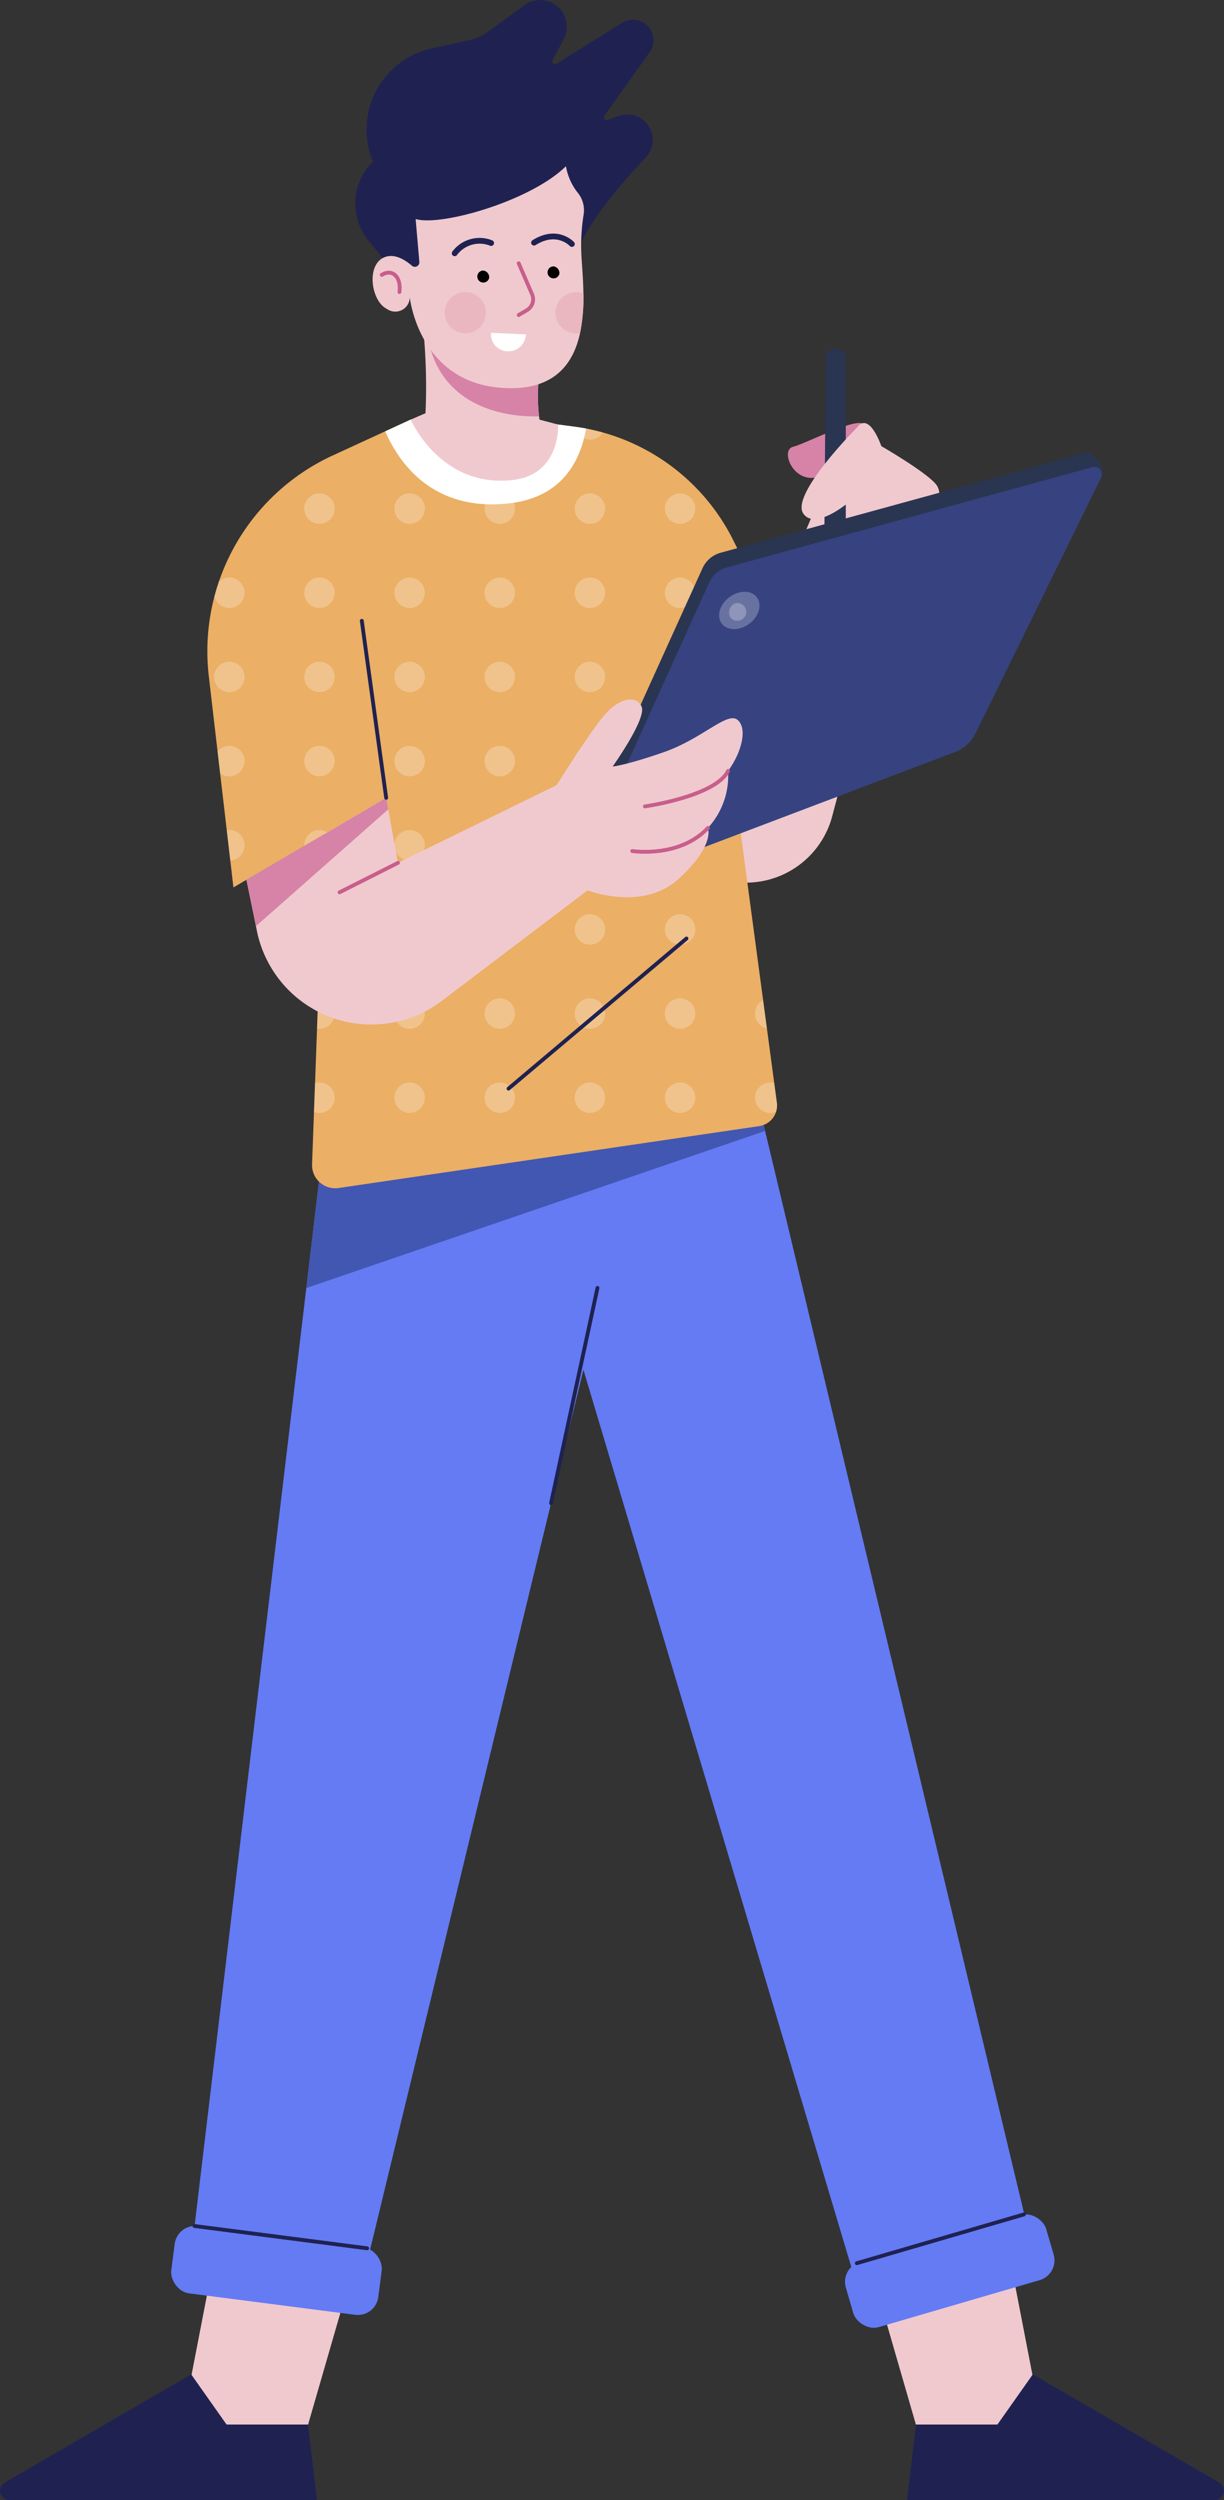 <svg height="341.154" viewBox="0 0 167.088 341.154" width="167.088"
    xmlns="http://www.w3.org/2000/svg">
  <rect x="0" y="0" width="167.088" height="341.154" fill="#333333" stroke="none"/>
  <defs>
    <clipPath id="clip-path">
      <path
          d="M387.628,198.078l11.808-11.944L387.03,161.153a28.459,28.459,0,0,0-20.1-15.274c-.536-.1-1.082-.189-1.629-.262l-2.2-.294H345.483l-2.49-.673-3.477,1.6-7.164,3.3a29.4,29.4,0,0,0-16.924,30.117l3.362,28.825,12.385-7.258-1.649,45.034a3.16,3.16,0,0,0,3.613,3.246l57.42-8.446a2.852,2.852,0,0,0,2.416-3.2Z"
          data-name="Path 124" fill="none" id="Path_124" />
    </clipPath>
  </defs>
  <g data-name="Group 61" id="Group_61" transform="translate(-286.925 -87.398)">
    <path
        d="M411.637,156.927,400.53,198.775a12.187,12.187,0,0,1-15.33,8.532l-7.5-2.282L400.328,151.8Z"
        data-name="Path 56" fill="#f0c9cf" id="Path_56" />
    <path
        d="M404.842,145.323c-.894-1.119-7.956,2.636-9.655,3.039s-.179,4.641,2.95,4.22,4.113-3.719,4.113-3.719Z"
        data-name="Path 57" fill="#d683a7" id="Path_57" />
    <path
        d="M399.647,136.324l-.213,27.37,2.95-.625V136.334a1.369,1.369,0,0,0-.948-1.3h0A1.369,1.369,0,0,0,399.647,136.324Z"
        data-name="Path 58" fill="#2a3551" id="Path_58" />
    <path
        d="M403.862,145.791s-9.033,9.052-7.289,11.668,7.308-2.146,8.381-3.621c-.134,3.017,3.723,5.854,6.035,5.5,3.487-.536,4.895-4.09,3.822-5.7s-7.577-5.365-7.577-5.365S405.587,143.377,403.862,145.791Z"
        data-name="Path 59" fill="#f0c9cf" id="Path_59" />
    <g data-name="Group 25" id="Group_25">
      <path d="M315.707,397.842l-3.219,16.629,4.828,8.315,11.667-4.56L333.677,402"
          data-name="Path 60" fill="#f0c9cf" id="Path_60" />
      <path
          d="M287.575,426.127l25.45-14.741,4.828,6.84h11.131l1.207,10.326H288.227A1.3,1.3,0,0,1,287.575,426.127Z"
          data-name="Path 61" fill="#1f2251" id="Path_61" />
    </g>
    <g data-name="Group 26" id="Group_26">
      <path d="M425.229,397.842l3.219,16.629-4.828,8.315-11.667-4.56L407.259,402"
          data-name="Path 62" fill="#f0c9cf" id="Path_62" />
      <path
          d="M453.361,426.127l-25.45-14.741-4.827,6.84H411.953l-1.207,10.326H452.71A1.3,1.3,0,0,0,453.361,426.127Z"
          data-name="Path 63" fill="#1f2251" id="Path_63" />
    </g>
    <path
        d="M427.326,391.946l-24.046,5.263L366.566,274.291,337.268,395.1l-23.836-3.509,15.306-128.433,2.353-19.781,35.643-2.721,23.941-1.828.441,1.828.252,1.061Z"
        data-name="Path 64" fill="#647bf4" id="Path_64" />
    <path d="M391.368,241.715l-62.63,21.44,2.353-19.781,35.643-2.721h24.382Z" data-name="Path 65"
        fill="#4257b2" id="Path_65" />
    <path
        d="M392.975,237.86a2.852,2.852,0,0,1-2.416,3.2l-57.42,8.446a3.16,3.16,0,0,1-3.613-3.246l1.649-45.034,1.208-32.8,8.772-19.15,1.817-3.96H363.11l2.2.294c.547.073,1.093.157,1.629.262a28.459,28.459,0,0,1,20.1,15.274l12.406,24.981-11.808,11.944Z"
        data-name="Path 66" fill="#ebaf65" id="Path_66" />
    <path
        d="M339.736,163.4a6.259,6.259,0,0,0-.451,2.837l2.206,28.941-1.849,1.082-8.467,4.969-10.61,6.218-1.775,1.04-3.362-28.825a29.4,29.4,0,0,1,16.924-30.117l7.164-3.3,3.477-1.6,2.49.673,1.47.4-2.846,6.964Z"
        data-name="Path 67" fill="#ebaf65" id="Path_67" />
    <g data-name="Group 38" id="Group_38">
      <g clip-path="url(#clip-path)" data-name="Group 37" id="Group_37">
        <g data-name="Group 36" id="Group_36">
          <g data-name="Group 27" id="Group_27">
            <path style="mix-blend-mode: overlay;isolation: isolate"
                d="M320.309,237.184a2.078,2.078,0,1,1-2.079-2.079A2.079,2.079,0,0,1,320.309,237.184Z"
                data-name="Path 68" fill="#fff" id="Path_68" opacity="0.25" />
            <path style="mix-blend-mode: overlay;isolation: isolate"
                d="M332.615,237.184a2.078,2.078,0,1,1-2.078-2.079A2.078,2.078,0,0,1,332.615,237.184Z"
                data-name="Path 69" fill="#fff" id="Path_69" opacity="0.25" />
            <path style="mix-blend-mode: overlay;isolation: isolate"
                d="M344.922,237.184a2.078,2.078,0,1,1-2.079-2.079A2.079,2.079,0,0,1,344.922,237.184Z"
                data-name="Path 70" fill="#fff" id="Path_70" opacity="0.25" />
            <path style="mix-blend-mode: overlay;isolation: isolate"
                d="M357.228,237.184a2.078,2.078,0,1,1-2.078-2.079A2.078,2.078,0,0,1,357.228,237.184Z"
                data-name="Path 71" fill="#fff" id="Path_71" opacity="0.25" />
            <path style="mix-blend-mode: overlay;isolation: isolate"
                d="M369.535,237.184a2.079,2.079,0,1,1-2.079-2.079A2.079,2.079,0,0,1,369.535,237.184Z"
                data-name="Path 72" fill="#fff" id="Path_72" opacity="0.25" />
            <path style="mix-blend-mode: overlay;isolation: isolate"
                d="M381.841,237.184a2.079,2.079,0,1,1-2.078-2.079A2.078,2.078,0,0,1,381.841,237.184Z"
                data-name="Path 73" fill="#fff" id="Path_73" opacity="0.25" />
            <path style="mix-blend-mode: overlay;isolation: isolate"
                d="M394.148,237.184a2.079,2.079,0,1,1-2.079-2.079A2.079,2.079,0,0,1,394.148,237.184Z"
                data-name="Path 74" fill="#fff" id="Path_74" opacity="0.25" />
            <path style="mix-blend-mode: overlay;isolation: isolate"
                d="M406.454,237.184a2.079,2.079,0,1,1-2.078-2.079A2.078,2.078,0,0,1,406.454,237.184Z"
                data-name="Path 75" fill="#fff" id="Path_75" opacity="0.25" />
          </g>
          <g data-name="Group 28" id="Group_28">
            <path style="mix-blend-mode: overlay;isolation: isolate"
                d="M320.309,225.7a2.078,2.078,0,1,1-2.079-2.079A2.079,2.079,0,0,1,320.309,225.7Z"
                data-name="Path 76" fill="#fff" id="Path_76" opacity="0.25" />
            <path style="mix-blend-mode: overlay;isolation: isolate"
                d="M332.615,225.7a2.078,2.078,0,1,1-2.078-2.079A2.078,2.078,0,0,1,332.615,225.7Z"
                data-name="Path 77" fill="#fff" id="Path_77" opacity="0.25" />
            <path style="mix-blend-mode: overlay;isolation: isolate"
                d="M344.922,225.7a2.078,2.078,0,1,1-2.079-2.079A2.079,2.079,0,0,1,344.922,225.7Z"
                data-name="Path 78" fill="#fff" id="Path_78" opacity="0.25" />
            <path style="mix-blend-mode: overlay;isolation: isolate"
                d="M357.228,225.7a2.078,2.078,0,1,1-2.078-2.079A2.078,2.078,0,0,1,357.228,225.7Z"
                data-name="Path 79" fill="#fff" id="Path_79" opacity="0.25" />
            <path style="mix-blend-mode: overlay;isolation: isolate"
                d="M369.535,225.7a2.079,2.079,0,1,1-2.079-2.079A2.079,2.079,0,0,1,369.535,225.7Z"
                data-name="Path 80" fill="#fff" id="Path_80" opacity="0.25" />
            <path style="mix-blend-mode: overlay;isolation: isolate"
                d="M381.841,225.7a2.079,2.079,0,1,1-2.078-2.079A2.078,2.078,0,0,1,381.841,225.7Z"
                data-name="Path 81" fill="#fff" id="Path_81" opacity="0.25" />
            <path style="mix-blend-mode: overlay;isolation: isolate"
                d="M394.148,225.7a2.079,2.079,0,1,1-2.079-2.079A2.079,2.079,0,0,1,394.148,225.7Z"
                data-name="Path 82" fill="#fff" id="Path_82" opacity="0.25" />
            <path style="mix-blend-mode: overlay;isolation: isolate"
                d="M406.454,225.7a2.079,2.079,0,1,1-2.078-2.079A2.078,2.078,0,0,1,406.454,225.7Z"
                data-name="Path 83" fill="#fff" id="Path_83" opacity="0.25" />
          </g>
          <g data-name="Group 29" id="Group_29">
            <circle style="mix-blend-mode: overlay;isolation: isolate" cx="2.079" cy="2.079"
                data-name="Ellipse 39" fill="#fff" id="Ellipse_39" opacity="0.25" r="2.079"
                transform="translate(316.152 212.139)" />
            <path style="mix-blend-mode: overlay;isolation: isolate"
                d="M332.615,214.218a2.078,2.078,0,1,1-2.078-2.079A2.078,2.078,0,0,1,332.615,214.218Z"
                data-name="Path 84" fill="#fff" id="Path_84" opacity="0.25" />
            <path style="mix-blend-mode: overlay;isolation: isolate"
                d="M344.922,214.218a2.078,2.078,0,1,1-2.079-2.079A2.079,2.079,0,0,1,344.922,214.218Z"
                data-name="Path 85" fill="#fff" id="Path_85" opacity="0.25" />
            <path style="mix-blend-mode: overlay;isolation: isolate"
                d="M357.228,214.218a2.078,2.078,0,1,1-2.078-2.079A2.078,2.078,0,0,1,357.228,214.218Z"
                data-name="Path 86" fill="#fff" id="Path_86" opacity="0.25" />
            <path style="mix-blend-mode: overlay;isolation: isolate"
                d="M369.535,214.218a2.079,2.079,0,1,1-2.079-2.079A2.079,2.079,0,0,1,369.535,214.218Z"
                data-name="Path 87" fill="#fff" id="Path_87" opacity="0.25" />
            <circle style="mix-blend-mode: overlay;isolation: isolate" cx="2.079" cy="2.079"
                data-name="Ellipse 40" fill="#fff" id="Ellipse_40" opacity="0.25" r="2.079"
                transform="translate(377.684 212.139)" />
            <circle style="mix-blend-mode: overlay;isolation: isolate" cx="2.079" cy="2.079"
                data-name="Ellipse 41" fill="#fff" id="Ellipse_41" opacity="0.25" r="2.079"
                transform="translate(389.991 212.139)" />
            <circle style="mix-blend-mode: overlay;isolation: isolate" cx="2.079" cy="2.079"
                data-name="Ellipse 42" fill="#fff" id="Ellipse_42" opacity="0.25" r="2.079"
                transform="translate(402.297 212.139)" />
          </g>
          <g data-name="Group 30" id="Group_30">
            <circle style="mix-blend-mode: overlay;isolation: isolate" cx="2.079" cy="2.079"
                data-name="Ellipse 43" fill="#fff" id="Ellipse_43" opacity="0.25" r="2.079"
                transform="translate(316.152 200.656)" />
            <path style="mix-blend-mode: overlay;isolation: isolate"
                d="M332.615,202.735a2.078,2.078,0,1,1-2.078-2.079A2.078,2.078,0,0,1,332.615,202.735Z"
                data-name="Path 88" fill="#fff" id="Path_88" opacity="0.25" />
            <path style="mix-blend-mode: overlay;isolation: isolate"
                d="M344.922,202.735a2.078,2.078,0,1,1-2.079-2.079A2.079,2.079,0,0,1,344.922,202.735Z"
                data-name="Path 89" fill="#fff" id="Path_89" opacity="0.25" />
            <path style="mix-blend-mode: overlay;isolation: isolate"
                d="M357.228,202.735a2.078,2.078,0,1,1-2.078-2.079A2.078,2.078,0,0,1,357.228,202.735Z"
                data-name="Path 90" fill="#fff" id="Path_90" opacity="0.25" />
            <path style="mix-blend-mode: overlay;isolation: isolate"
                d="M369.535,202.735a2.079,2.079,0,1,1-2.079-2.079A2.079,2.079,0,0,1,369.535,202.735Z"
                data-name="Path 91" fill="#fff" id="Path_91" opacity="0.25" />
            <circle style="mix-blend-mode: overlay;isolation: isolate" cx="2.079" cy="2.079"
                data-name="Ellipse 44" fill="#fff" id="Ellipse_44" opacity="0.25" r="2.079"
                transform="translate(377.684 200.656)" />
            <circle style="mix-blend-mode: overlay;isolation: isolate" cx="2.079" cy="2.079"
                data-name="Ellipse 45" fill="#fff" id="Ellipse_45" opacity="0.25" r="2.079"
                transform="translate(389.991 200.656)" />
            <circle style="mix-blend-mode: overlay;isolation: isolate" cx="2.079" cy="2.079"
                data-name="Ellipse 46" fill="#fff" id="Ellipse_46" opacity="0.25" r="2.079"
                transform="translate(402.297 200.656)" />
          </g>
          <g data-name="Group 31" id="Group_31">
            <path style="mix-blend-mode: overlay;isolation: isolate"
                d="M320.309,191.252a2.078,2.078,0,1,1-2.079-2.079A2.079,2.079,0,0,1,320.309,191.252Z"
                data-name="Path 92" fill="#fff" id="Path_92" opacity="0.25" />
            <path style="mix-blend-mode: overlay;isolation: isolate"
                d="M332.615,191.252a2.078,2.078,0,1,1-2.078-2.079A2.078,2.078,0,0,1,332.615,191.252Z"
                data-name="Path 93" fill="#fff" id="Path_93" opacity="0.25" />
            <path style="mix-blend-mode: overlay;isolation: isolate"
                d="M344.922,191.252a2.078,2.078,0,1,1-2.079-2.079A2.079,2.079,0,0,1,344.922,191.252Z"
                data-name="Path 94" fill="#fff" id="Path_94" opacity="0.25" />
            <path style="mix-blend-mode: overlay;isolation: isolate"
                d="M357.228,191.252a2.078,2.078,0,1,1-2.078-2.079A2.078,2.078,0,0,1,357.228,191.252Z"
                data-name="Path 95" fill="#fff" id="Path_95" opacity="0.25" />
            <path style="mix-blend-mode: overlay;isolation: isolate"
                d="M369.535,191.252a2.079,2.079,0,1,1-2.079-2.079A2.079,2.079,0,0,1,369.535,191.252Z"
                data-name="Path 96" fill="#fff" id="Path_96" opacity="0.25" />
            <path style="mix-blend-mode: overlay;isolation: isolate"
                d="M381.841,191.252a2.079,2.079,0,1,1-2.078-2.079A2.078,2.078,0,0,1,381.841,191.252Z"
                data-name="Path 97" fill="#fff" id="Path_97" opacity="0.25" />
            <path style="mix-blend-mode: overlay;isolation: isolate"
                d="M394.148,191.252a2.079,2.079,0,1,1-2.079-2.079A2.079,2.079,0,0,1,394.148,191.252Z"
                data-name="Path 98" fill="#fff" id="Path_98" opacity="0.25" />
            <path style="mix-blend-mode: overlay;isolation: isolate"
                d="M406.454,191.252a2.079,2.079,0,1,1-2.078-2.079A2.078,2.078,0,0,1,406.454,191.252Z"
                data-name="Path 99" fill="#fff" id="Path_99" opacity="0.25" />
          </g>
          <g data-name="Group 32" id="Group_32">
            <path style="mix-blend-mode: overlay;isolation: isolate"
                d="M320.309,179.769a2.078,2.078,0,1,1-2.079-2.079A2.078,2.078,0,0,1,320.309,179.769Z"
                data-name="Path 100" fill="#fff" id="Path_100" opacity="0.25" />
            <path style="mix-blend-mode: overlay;isolation: isolate"
                d="M332.615,179.769a2.078,2.078,0,1,1-2.078-2.079A2.078,2.078,0,0,1,332.615,179.769Z"
                data-name="Path 101" fill="#fff" id="Path_101" opacity="0.25" />
            <path style="mix-blend-mode: overlay;isolation: isolate"
                d="M344.922,179.769a2.078,2.078,0,1,1-2.079-2.079A2.078,2.078,0,0,1,344.922,179.769Z"
                data-name="Path 102" fill="#fff" id="Path_102" opacity="0.25" />
            <path style="mix-blend-mode: overlay;isolation: isolate"
                d="M357.228,179.769a2.078,2.078,0,1,1-2.078-2.079A2.078,2.078,0,0,1,357.228,179.769Z"
                data-name="Path 103" fill="#fff" id="Path_103" opacity="0.25" />
            <path style="mix-blend-mode: overlay;isolation: isolate"
                d="M369.535,179.769a2.079,2.079,0,1,1-2.079-2.079A2.078,2.078,0,0,1,369.535,179.769Z"
                data-name="Path 104" fill="#fff" id="Path_104" opacity="0.25" />
            <path style="mix-blend-mode: overlay;isolation: isolate"
                d="M381.841,179.769a2.079,2.079,0,1,1-2.078-2.079A2.078,2.078,0,0,1,381.841,179.769Z"
                data-name="Path 105" fill="#fff" id="Path_105" opacity="0.25" />
            <path style="mix-blend-mode: overlay;isolation: isolate"
                d="M394.148,179.769a2.079,2.079,0,1,1-2.079-2.079A2.078,2.078,0,0,1,394.148,179.769Z"
                data-name="Path 106" fill="#fff" id="Path_106" opacity="0.25" />
            <path style="mix-blend-mode: overlay;isolation: isolate"
                d="M406.454,179.769a2.079,2.079,0,1,1-2.078-2.079A2.078,2.078,0,0,1,406.454,179.769Z"
                data-name="Path 107" fill="#fff" id="Path_107" opacity="0.25" />
          </g>
          <g data-name="Group 33" id="Group_33">
            <circle style="mix-blend-mode: overlay;isolation: isolate" cx="2.079" cy="2.079"
                data-name="Ellipse 47" fill="#fff" id="Ellipse_47" opacity="0.25" r="2.079"
                transform="translate(316.152 166.207)" />
            <path style="mix-blend-mode: overlay;isolation: isolate"
                d="M332.615,168.286a2.078,2.078,0,1,1-2.078-2.079A2.078,2.078,0,0,1,332.615,168.286Z"
                data-name="Path 108" fill="#fff" id="Path_108" opacity="0.25" />
            <path style="mix-blend-mode: overlay;isolation: isolate"
                d="M344.922,168.286a2.078,2.078,0,1,1-2.079-2.079A2.078,2.078,0,0,1,344.922,168.286Z"
                data-name="Path 109" fill="#fff" id="Path_109" opacity="0.25" />
            <path style="mix-blend-mode: overlay;isolation: isolate"
                d="M357.228,168.286a2.078,2.078,0,1,1-2.078-2.079A2.078,2.078,0,0,1,357.228,168.286Z"
                data-name="Path 110" fill="#fff" id="Path_110" opacity="0.25" />
            <path style="mix-blend-mode: overlay;isolation: isolate"
                d="M369.535,168.286a2.079,2.079,0,1,1-2.079-2.079A2.078,2.078,0,0,1,369.535,168.286Z"
                data-name="Path 111" fill="#fff" id="Path_111" opacity="0.25" />
            <circle style="mix-blend-mode: overlay;isolation: isolate" cx="2.079" cy="2.079"
                data-name="Ellipse 48" fill="#fff" id="Ellipse_48" opacity="0.25" r="2.079"
                transform="translate(377.684 166.207)" />
            <circle style="mix-blend-mode: overlay;isolation: isolate" cx="2.079" cy="2.079"
                data-name="Ellipse 49" fill="#fff" id="Ellipse_49" opacity="0.25" r="2.079"
                transform="translate(389.991 166.207)" />
            <circle style="mix-blend-mode: overlay;isolation: isolate" cx="2.079" cy="2.079"
                data-name="Ellipse 50" fill="#fff" id="Ellipse_50" opacity="0.25" r="2.079"
                transform="translate(402.297 166.207)" />
          </g>
          <g data-name="Group 34" id="Group_34">
            <circle style="mix-blend-mode: overlay;isolation: isolate" cx="2.079" cy="2.079"
                data-name="Ellipse 51" fill="#fff" id="Ellipse_51" opacity="0.25" r="2.079"
                transform="translate(316.152 154.724)" />
            <path style="mix-blend-mode: overlay;isolation: isolate"
                d="M332.615,156.8a2.078,2.078,0,1,1-2.078-2.079A2.078,2.078,0,0,1,332.615,156.8Z"
                data-name="Path 112" fill="#fff" id="Path_112" opacity="0.25" />
            <path style="mix-blend-mode: overlay;isolation: isolate"
                d="M344.922,156.8a2.078,2.078,0,1,1-2.079-2.079A2.078,2.078,0,0,1,344.922,156.8Z"
                data-name="Path 113" fill="#fff" id="Path_113" opacity="0.25" />
            <path style="mix-blend-mode: overlay;isolation: isolate"
                d="M357.228,156.8a2.078,2.078,0,1,1-2.078-2.079A2.078,2.078,0,0,1,357.228,156.8Z"
                data-name="Path 114" fill="#fff" id="Path_114" opacity="0.25" />
            <path style="mix-blend-mode: overlay;isolation: isolate"
                d="M369.535,156.8a2.079,2.079,0,1,1-2.079-2.079A2.078,2.078,0,0,1,369.535,156.8Z"
                data-name="Path 115" fill="#fff" id="Path_115" opacity="0.25" />
            <circle style="mix-blend-mode: overlay;isolation: isolate" cx="2.079" cy="2.079"
                data-name="Ellipse 52" fill="#fff" id="Ellipse_52" opacity="0.25" r="2.079"
                transform="translate(377.684 154.724)" />
            <circle style="mix-blend-mode: overlay;isolation: isolate" cx="2.079" cy="2.079"
                data-name="Ellipse 53" fill="#fff" id="Ellipse_53" opacity="0.25" r="2.079"
                transform="translate(389.991 154.724)" />
            <circle style="mix-blend-mode: overlay;isolation: isolate" cx="2.079" cy="2.079"
                data-name="Ellipse 54" fill="#fff" id="Ellipse_54" opacity="0.25" r="2.079"
                transform="translate(402.297 154.724)" />
          </g>
          <g data-name="Group 35" id="Group_35">
            <path style="mix-blend-mode: overlay;isolation: isolate"
                d="M320.309,145.32a2.078,2.078,0,1,1-2.079-2.079A2.078,2.078,0,0,1,320.309,145.32Z"
                data-name="Path 116" fill="#fff" id="Path_116" opacity="0.25" />
            <path style="mix-blend-mode: overlay;isolation: isolate"
                d="M332.615,145.32a2.078,2.078,0,1,1-2.078-2.079A2.078,2.078,0,0,1,332.615,145.32Z"
                data-name="Path 117" fill="#fff" id="Path_117" opacity="0.25" />
            <path style="mix-blend-mode: overlay;isolation: isolate"
                d="M344.922,145.32a2.078,2.078,0,1,1-2.079-2.079A2.078,2.078,0,0,1,344.922,145.32Z"
                data-name="Path 118" fill="#fff" id="Path_118" opacity="0.25" />
            <path style="mix-blend-mode: overlay;isolation: isolate"
                d="M357.228,145.32a2.078,2.078,0,1,1-2.078-2.079A2.078,2.078,0,0,1,357.228,145.32Z"
                data-name="Path 119" fill="#fff" id="Path_119" opacity="0.25" />
            <path style="mix-blend-mode: overlay;isolation: isolate"
                d="M369.535,145.32a2.079,2.079,0,1,1-2.079-2.079A2.078,2.078,0,0,1,369.535,145.32Z"
                data-name="Path 120" fill="#fff" id="Path_120" opacity="0.25" />
            <path style="mix-blend-mode: overlay;isolation: isolate"
                d="M381.841,145.32a2.079,2.079,0,1,1-2.078-2.079A2.078,2.078,0,0,1,381.841,145.32Z"
                data-name="Path 121" fill="#fff" id="Path_121" opacity="0.25" />
            <path style="mix-blend-mode: overlay;isolation: isolate"
                d="M394.148,145.32a2.079,2.079,0,1,1-2.079-2.079A2.078,2.078,0,0,1,394.148,145.32Z"
                data-name="Path 122" fill="#fff" id="Path_122" opacity="0.25" />
            <path style="mix-blend-mode: overlay;isolation: isolate"
                d="M406.454,145.32a2.079,2.079,0,1,1-2.078-2.079A2.078,2.078,0,0,1,406.454,145.32Z"
                data-name="Path 123" fill="#fff" id="Path_123" opacity="0.25" />
          </g>
        </g>
      </g>
    </g>
    <path
        d="M370.558,192l12.262-27.061a3.843,3.843,0,0,1,2.484-2.12l49.863-13.678c.843-.232,2.566,1.852,2.18,2.637L419.2,185.455a5.206,5.206,0,0,1-2.825,2.57L369.483,205.8Z"
        data-name="Path 125" fill="#2a3551" id="Path_125" />
    <path
        d="M371.452,193.995l12.262-27.06a3.847,3.847,0,0,1,2.484-2.121l49.863-13.678a1.015,1.015,0,0,1,1.179,1.427L420.1,187.454a5.2,5.2,0,0,1-2.825,2.57L370.377,207.8Z"
        data-name="Path 126" fill="#364380" id="Path_126" />
    <path
        d="M383.563,200.368s1.008,2.353-3.95,6.912-12.48,1.608-12.48,1.608L347.2,224a15.95,15.95,0,0,1-25.2-9.549l-.136-.683-1.3-6.324,10.61-6.218,8.467-4.969.284,1.575,1.323,7.3,21.661-10.6s4.36-6.975,6.44-9.455,4.422-2.878,5.158-1.271-3.95,8.184-3.95,8.184,1.744-.137,6.975-1.954,8.646-5.557,10.053-4.423.61,4.423-1.271,6.976A10.517,10.517,0,0,1,383.563,200.368Z"
        data-name="Path 127" fill="#f0c9cf" id="Path_127" />
    <path d="M339.926,197.836l-18.058,15.936-1.3-6.324,10.61-6.219,8.467-4.969Z"
        data-name="Path 128" fill="#d683a7" id="Path_128" />
    <path
        d="M366.934,145.879c-.83,4.7-3.477,9.444-10.589,10.211-5.62.62-9.539-1.082-12.238-3.4a16.5,16.5,0,0,1-2.952-3.4,18.7,18.7,0,0,1-1.639-3.036l3.477-1.6,2.49.673H363.11l2.2.294C365.852,145.69,366.4,145.774,366.934,145.879Z"
        data-name="Path 129" fill="#fff" id="Path_129" />
    <path
        d="M356.88,152.9c-9.864,1.1-13.887-8.246-13.887-8.246l2.017-.872a80.768,80.768,0,0,0-.4-12.406l2.815.725,13.877,3.571c-1.282,3.005-.945,7.207-.788,8.552.032.273.053.43.053.43l2.542.673S363.52,152.161,356.88,152.9Z"
        data-name="Path 130" fill="#f0c9cf" id="Path_130" />
    <path
        d="M360.515,144.22c-5.557.126-12.616-1.807-14.78-9.066a2.214,2.214,0,0,1,1.691-3.057l13.877,3.571C360.021,138.673,360.358,142.875,360.515,144.22Z"
        data-name="Path 131" fill="#d683a7" id="Path_131" />
    <path
        d="M342.26,126.413l-5.046-6.2a7.986,7.986,0,0,1,.622-10.761h0a11.351,11.351,0,0,1,8.038-15.457l5.154-1.134a6.782,6.782,0,0,0,2.542-1.146l4.948-3.614a3.636,3.636,0,0,1,4.064-.152h0a3.637,3.637,0,0,1,1.3,4.787L362.361,95.6a.378.378,0,0,0,.535.5l8.951-5.589a2.807,2.807,0,0,1,3.57.5h0a2.807,2.807,0,0,1,.2,3.509l-6.174,8.653a.379.379,0,0,0,.435.577l1.513-.537a3.478,3.478,0,0,1,4.125,1.458h0a3.47,3.47,0,0,1-.426,4.2c-2.951,3.14-8.494,9.416-9.227,12.985C364.857,126.748,342.26,126.413,342.26,126.413Z"
        data-name="Path 132" fill="#1f2251" id="Path_132" />
    <path
        d="M366.587,116.728a26.347,26.347,0,0,0-.326,4.517c0,1.387.273,3.687.305,6.2a24.5,24.5,0,0,1-.452,5.379c-.882,4.076-3.309,7.542-9.433,7.542-12.543,0-13.814-12.406-13.814-12.406a1.981,1.981,0,0,1-3.152,1.576c-2.1-1.051-2.815-5.841-.441-6.976,1.4-.672,2.889.242,3.887,1.1a.614.614,0,0,0,1.009-.525l-.505-5.851c3.425,1.04,15.695-2.448,20.516-7.206a8.054,8.054,0,0,0,1.723,3.76A3.777,3.777,0,0,1,366.587,116.728Z"
        data-name="Path 133" fill="#f0c9cf" id="Path_133" />
    <g data-name="Group 39" id="Group_39">
      <path d="M357.732,130.383l1.117-.657a1.728,1.728,0,0,0,.711-2.174l-1.828-4.232"
          data-name="Path 134" fill="none" id="Path_134" stroke="#c85e8b" stroke-linecap="round"
          stroke-miterlimit="9" stroke-width="0.525" />
      <path d="M353.7,125.321a.819.819,0,1,1-.8-1.006A.92.92,0,0,1,353.7,125.321Z"
          data-name="Path 135" id="Path_135" />
      <path d="M363.287,124.751a.819.819,0,1,1-.8-1.006A.92.92,0,0,1,363.287,124.751Z"
          data-name="Path 136" id="Path_136" />
      <path d="M348.993,121.96a4.243,4.243,0,0,1,4.977-1.4" data-name="Path 137" fill="none"
          id="Path_137" stroke="#1f2251" stroke-linecap="round" stroke-linejoin="round"
          stroke-width="0.788" />
      <path d="M364.991,120.693s-1.981-2.189-5.167-.182" data-name="Path 138" fill="none"
          id="Path_138" stroke="#1f2251" stroke-linecap="round" stroke-linejoin="round"
          stroke-width="0.788" />
    </g>
    <path d="M353.97,132.806l4.747.223a2.4,2.4,0,0,1-2.555,2.3A2.284,2.284,0,0,1,353.97,132.806Z"
        data-name="Path 139" fill="#fff" id="Path_139" />
    <path d="M339.042,124.9c1.408-.872,2.682.234,2.413,2.346" data-name="Path 140" fill="none"
        id="Path_140" stroke="#c85e8b" stroke-linecap="round" stroke-miterlimit="9"
        stroke-width="0.525" />
    <g data-name="Group 40" id="Group_40">
      <path d="M353.26,130.068a2.816,2.816,0,1,1-2.816-2.817A2.816,2.816,0,0,1,353.26,130.068Z"
          data-name="Path 141" fill="#eab7c0" id="Path_141" />
      <path
          d="M366.566,127.443a24.5,24.5,0,0,1-.452,5.379,2.437,2.437,0,0,1-.556.063,2.815,2.815,0,1,1,0-5.631A2.689,2.689,0,0,1,366.566,127.443Z"
          data-name="Path 142" fill="#eab7c0" id="Path_142" />
    </g>
    <line data-name="Line 23" fill="none" id="Line_23" stroke="#c85e8b" stroke-linecap="round"
        stroke-miterlimit="9" stroke-width="0.525" transform="translate(333.275 205.133)" x1="7.979"
        y2="4.023" />
    <path d="M386.314,192.594c-1.744,3.487-11.355,4.838-11.355,4.838" data-name="Path 143"
        fill="none" id="Path_143" stroke="#c85e8b" stroke-linecap="round" stroke-miterlimit="9"
        stroke-width="0.525" />
    <path d="M383.564,200.372c-3.889,4.157-10.326,3.152-10.326,3.152" data-name="Path 144"
        fill="none" id="Path_144" stroke="#c85e8b" stroke-linecap="round" stroke-miterlimit="9"
        stroke-width="0.525" />
    <line data-name="Line 24" fill="none" id="Line_24" stroke="#1f2251" stroke-linecap="round"
        stroke-linejoin="round" stroke-width="0.525" transform="translate(336.315 172.11)"
        x1="3.326" y1="24.153" />
    <line data-name="Line 25" fill="none" id="Line_25" stroke="#1f2251" stroke-linecap="round"
        stroke-linejoin="round" stroke-width="0.525" transform="translate(356.341 215.459)"
        x1="24.295" y2="20.484" />
    <g data-name="Group 41" id="Group_41">
      <rect data-name="Rectangle 11" fill="#647bf4" height="9.253" id="Rectangle_11" rx="2.811"
          transform="translate(311.132 390.792) rotate(7.356)" width="28.493" />
      <line data-name="Line 26" fill="none" id="Line_26" stroke="#1f2251" stroke-linecap="round"
          stroke-linejoin="round" stroke-width="0.525" transform="translate(313.475 391.137)"
          x2="23.569" y2="3.043" />
    </g>
    <g data-name="Group 42" id="Group_42">
      <rect data-name="Rectangle 12" fill="#647bf4" height="9.253" id="Rectangle_12" rx="2.811"
          transform="translate(401.603 396.837) rotate(-16.273)" width="28.493" />
      <line data-name="Line 27" fill="none" id="Line_27" stroke="#1f2251" stroke-linecap="round"
          stroke-linejoin="round" stroke-width="0.525" transform="translate(403.888 389.556)"
          x2="22.813" y1="6.659" />
    </g>
    <g data-name="Group 43" id="Group_43">
      <path style="mix-blend-mode: overlay;isolation: isolate"
          d="M386.5,168.876c1.33-.984,3.011-.965,3.755.042s.269,2.619-1.061,3.6-3.011.964-3.754-.043S385.174,169.859,386.5,168.876Z"
          data-name="Path 145" fill="#fff" id="Path_145" opacity="0.25" />
      <path style="mix-blend-mode: overlay;isolation: isolate"
          d="M387.159,169.762a1.209,1.209,0,1,1-.545,1.85A1.391,1.391,0,0,1,387.159,169.762Z"
          data-name="Path 146" fill="#fff" id="Path_146" opacity="0.25" />
    </g>
    <line data-name="Line 28" fill="none" id="Line_28" stroke="#1f2251" stroke-linecap="round"
        stroke-linejoin="round" stroke-width="0.525" transform="translate(362.152 263.135)"
        x1="6.337" y2="29.363" />
  </g>
</svg>
